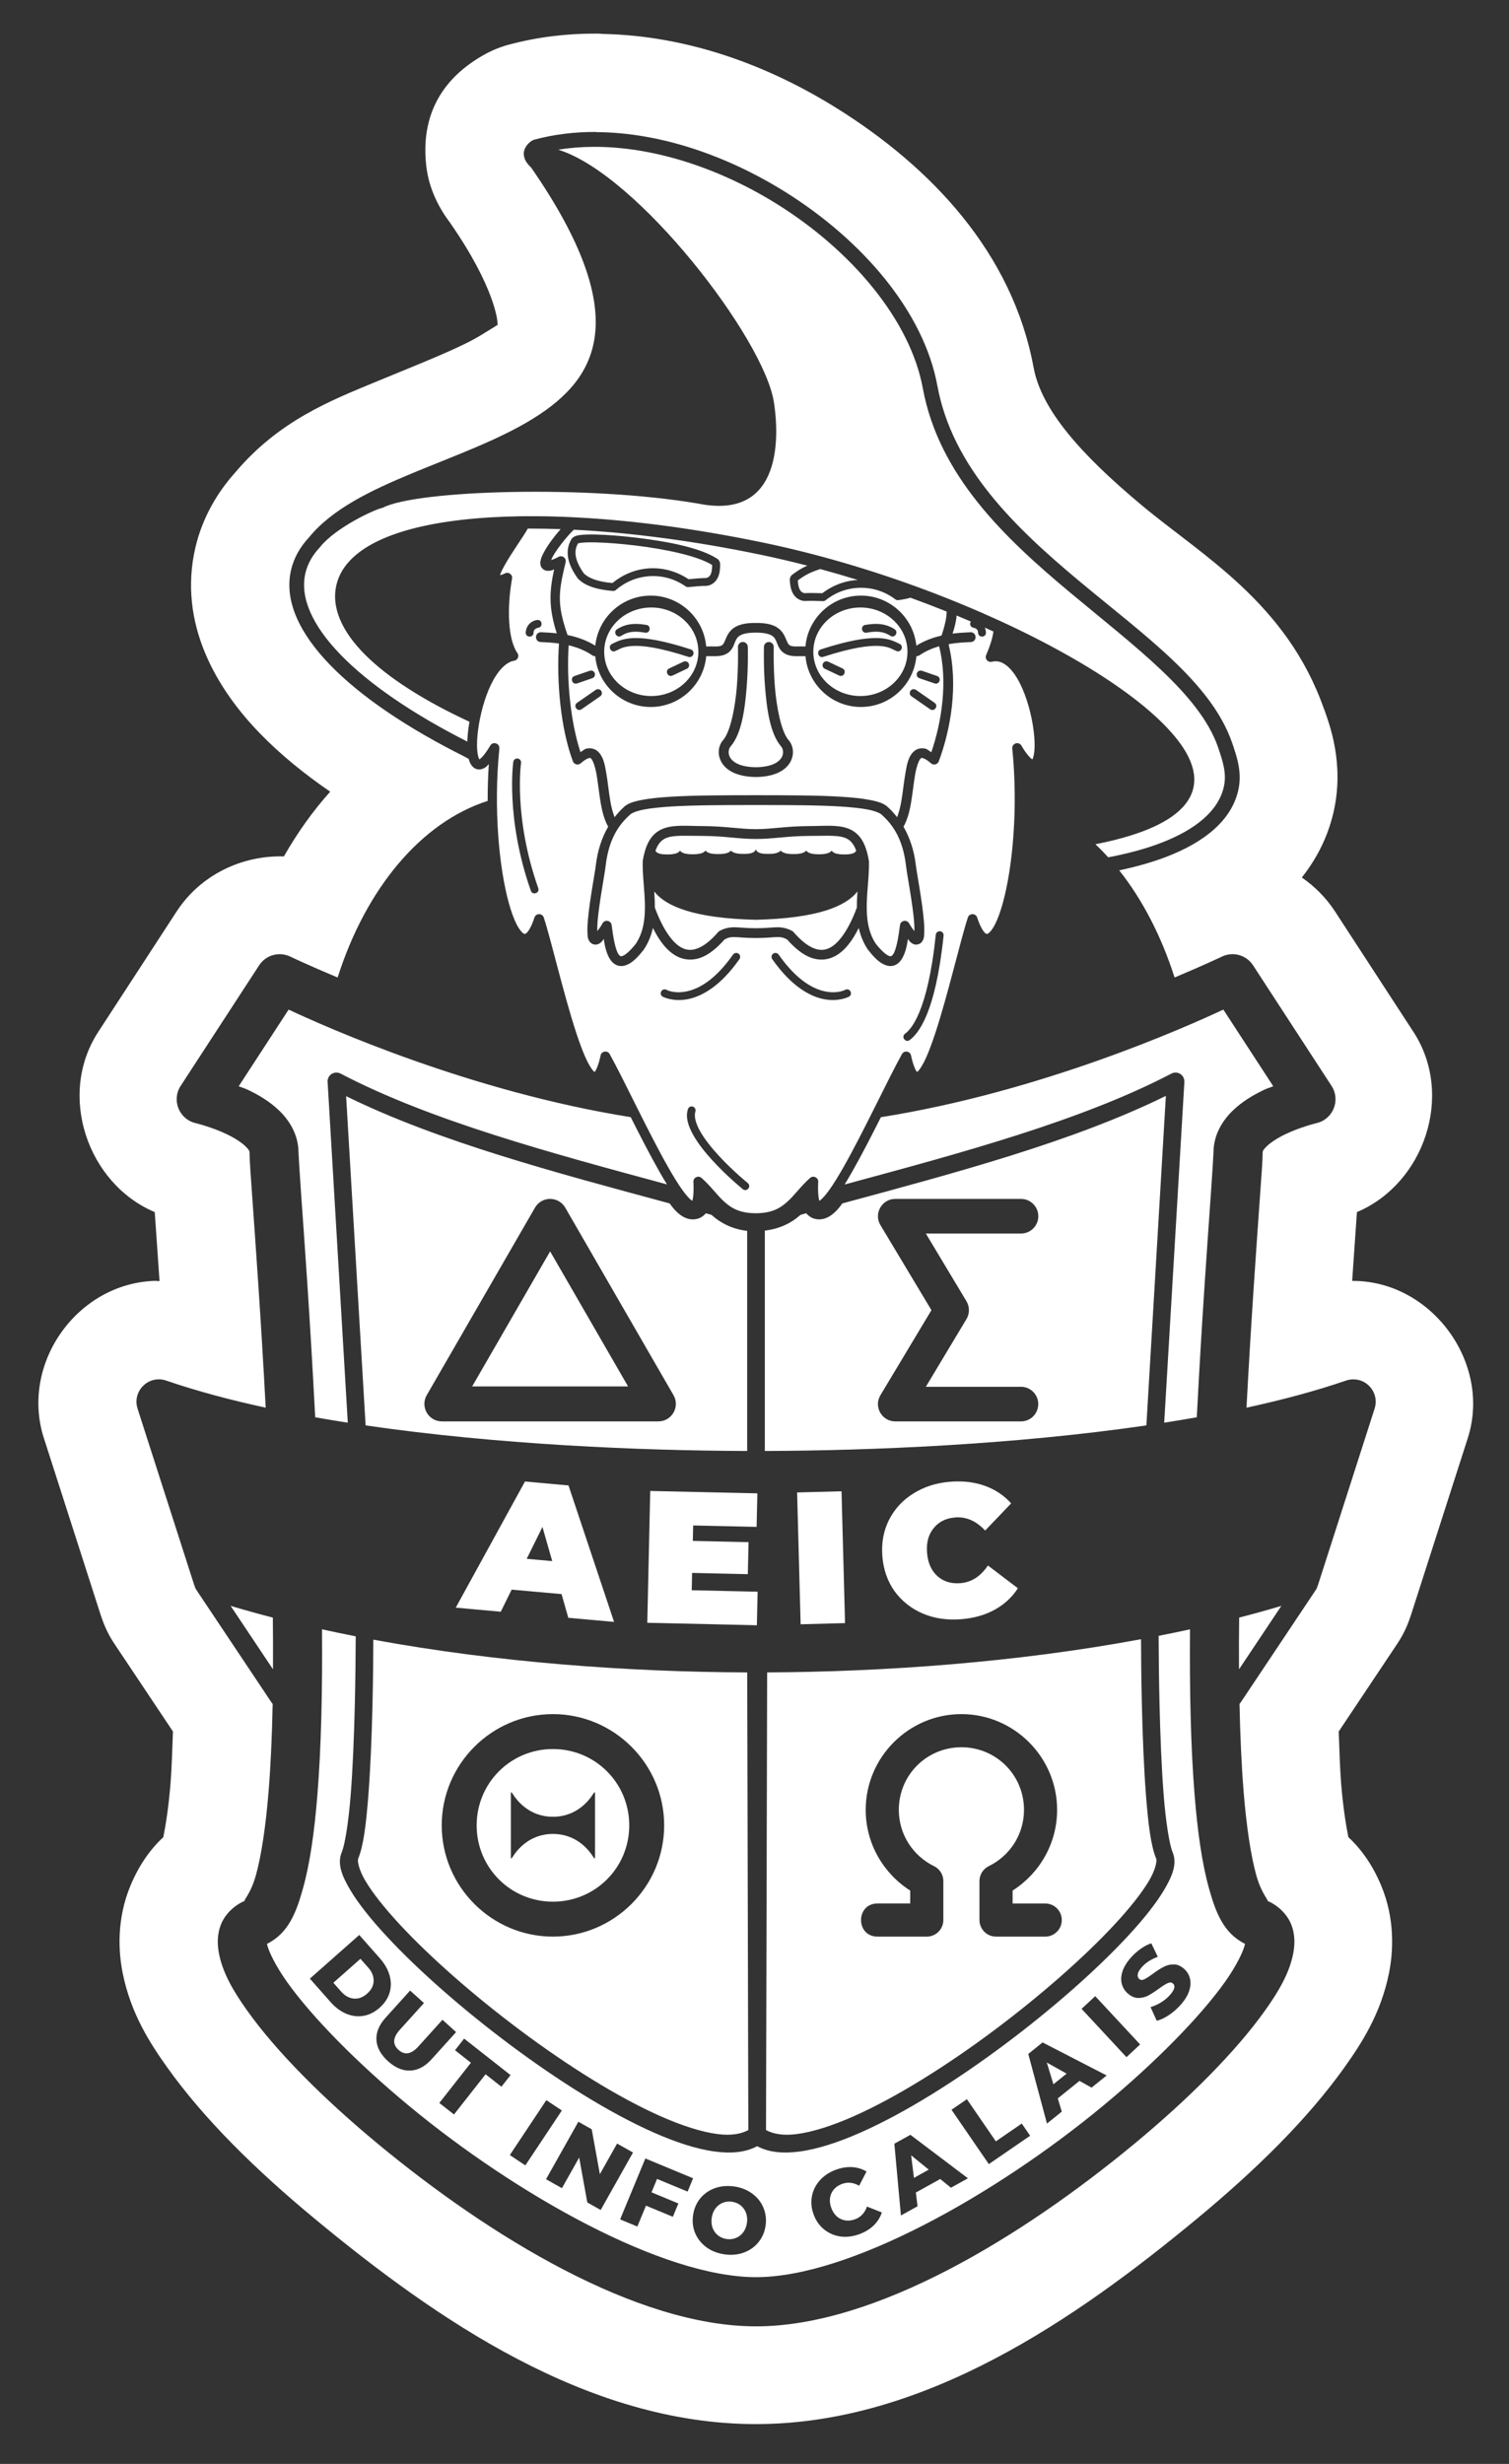 <?xml version="1.0" encoding="UTF-8" standalone="no"?>
<!-- Created with Inkscape (http://www.inkscape.org/) -->

<svg
   xmlns:dc="http://purl.org/dc/elements/1.1/"
   xmlns:cc="http://creativecommons.org/ns#"
   xmlns:rdf="http://www.w3.org/1999/02/22-rdf-syntax-ns#"
   xmlns:svg="http://www.w3.org/2000/svg"
   xmlns="http://www.w3.org/2000/svg"
   xmlns:sodipodi="http://sodipodi.sourceforge.net/DTD/sodipodi-0.dtd"
   xmlns:inkscape="http://www.inkscape.org/namespaces/inkscape"
   width="200"
   height="326.472"
   viewBox="0 0 52.917 86.379"
   version="1.1"
   id="svg3103"
   inkscape:version="0.92.2 5c3e80d, 2017-08-06"
   sodipodi:docname="Patch_AEIC_200px copie.svg">
  <rect x="0" y="0" width="52.917" height="86.379" fill="#333333" stroke="none"/>
  <defs
     id="defs3097">
    <filter
       style="color-interpolation-filters:sRGB"
       inkscape:label="Duochrome"
       id="filter3265">
      <feColorMatrix
         type="luminanceToAlpha"
         result="colormatrix1"
         id="feColorMatrix3245" />
      <feFlood
         flood-opacity="1"
         flood-color="rgb(255,0,41)"
         result="flood1"
         id="feFlood3247" />
      <feComposite
         in2="colormatrix1"
         operator="out"
         result="composite1"
         id="feComposite3249" />
      <feFlood
         flood-opacity="1"
         flood-color="rgb(255,255,139)"
         result="flood2"
         id="feFlood3251" />
      <feComposite
         in2="colormatrix1"
         result="composite2"
         operator="in"
         id="feComposite3253" />
      <feComposite
         k4="0"
         k1="0"
         in="composite2"
         in2="composite1"
         k2="1"
         k3="1"
         operator="arithmetic"
         result="composite3"
         id="feComposite3255" />
      <feColorMatrix
         in="composite3"
         type="matrix"
         values="2 -1 0 0 0 0 2 -1 0 0 -1 0 2 0 0 0 0 0 1 0 "
         result="colormatrix2"
         id="feColorMatrix3257" />
      <feComposite
         k4="0"
         k3="0"
         k1="0"
         in="colormatrix2"
         in2="composite3"
         operator="arithmetic"
         k2="0"
         result="composite4"
         id="feComposite3259" />
      <feBlend
         in="composite4"
         in2="composite3"
         mode="normal"
         result="blend"
         id="feBlend3261" />
      <feComposite
         in2="SourceGraphic"
         operator="in"
         id="feComposite3263" />
    </filter>
  </defs>
  <sodipodi:namedview
     id="base"
     pagecolor="#ffffff"
     bordercolor="#666666"
     borderopacity="1.0"
     inkscape:pageopacity="0.0"
     inkscape:pageshadow="2"
     inkscape:zoom="1.979899"
     inkscape:cx="122.75494"
     inkscape:cy="142.1797"
     inkscape:document-units="mm"
     inkscape:current-layer="layer1"
     showgrid="false"
     inkscape:pagecheckerboard="true"
     units="px"
     fit-margin-left="5"
     fit-margin-top="5"
     fit-margin-right="5"
     fit-margin-bottom="5"
     inkscape:window-width="1680"
     inkscape:window-height="924"
     inkscape:window-x="1440"
     inkscape:window-y="1"
     inkscape:window-maximized="1" />
  <g
     inkscape:label="Calque 1"
     inkscape:groupmode="layer"
     id="layer1"
     transform="translate(241.754,-169.61)">
    <g
       id="g17159-8"
       transform="matrix(0.13,0,0,0.13,-267.64,342.101)"
       style="fill:#ffffff;fill-opacity:1">
      <g
         transform="translate(289.925,287.909)"
         id="layer1-4-64"
         inkscape:label="Calque 1"
         style="fill:#ffffff;fill-opacity:1" />
      <g
         transform="translate(56.902,95.076)"
         inkscape:label="Logo"
         id="layer2-3-60"
         style="fill:#ffffff;fill-opacity:1">
        <path
           style="color:#000000;font-style:normal;font-variant:normal;font-weight:normal;font-stretch:normal;font-size:medium;line-height:normal;font-family:sans-serif;font-variant-ligatures:normal;font-variant-position:normal;font-variant-caps:normal;font-variant-numeric:normal;font-variant-alternates:normal;font-feature-settings:normal;text-indent:0;text-align:start;text-decoration:none;text-decoration-line:none;text-decoration-style:solid;text-decoration-color:#000000;letter-spacing:normal;word-spacing:normal;text-transform:none;writing-mode:lr-tb;direction:ltr;text-orientation:mixed;dominant-baseline:auto;baseline-shift:baseline;text-anchor:start;white-space:normal;shape-padding:0;clip-rule:nonzero;display:inline;overflow:visible;visibility:visible;opacity:1;isolation:auto;mix-blend-mode:normal;color-interpolation:sRGB;color-interpolation-filters:linearRGB;solid-color:#000000;solid-opacity:1;vector-effect:none;fill:#ffffff;fill-opacity:1;fill-rule:nonzero;stroke:none;stroke-width:25.978;stroke-linecap:butt;stroke-linejoin:round;stroke-miterlimit:4;stroke-dasharray:none;stroke-dashoffset:0;stroke-opacity:1;color-rendering:auto;image-rendering:auto;shape-rendering:auto;text-rendering:auto;enable-background:accumulate"
           d="M 78.918 5 L 78.918 5.002 C 75.076 4.984 71.16 5.428 67.291 6.467 C 66.216 6.754 65.18 7.169 64.205 7.701 C 64.196 7.706 64.188 7.71 64.18 7.715 C 59.464 10.304 55.522 14.765 56.357 22.445 C 56.719 25.764 58.24 28.367 59.588 30.133 L 59.555 30.096 C 65.473 38.626 65.817 43.088 65.795 43.299 C 65.756 43.676 66.485 43.145 63.625 44.914 C 60.866 46.62 55.48 48.702 49.566 51.154 C 43.811 53.541 36.853 56.241 31.092 63.078 C 28.713 65.709 26.714 69.098 25.801 73.008 L 25.799 73.008 C 23.428 83.159 28.678 91.825 34.346 97.652 C 37.081 100.464 40.2 103.001 43.646 105.361 C 41.323 107.949 39.283 110.829 37.51 113.932 C 31.973 113.768 26.468 116.373 23.316 121.211 L 23.314 121.211 L 12.924 137.17 C 7.478 145.534 11.514 157.266 20.41 161.021 C 20.588 163.542 20.806 166.637 21.043 170.162 C 20.835 170.162 20.627 170.117 20.42 170.123 L 20.418 170.123 C 10.151 170.441 2.553 181.061 5.73 190.955 L 5.732 190.955 L 13.223 214.27 L 13.23 214.295 C 13.296 214.498 13.362 214.682 13.426 214.857 C 13.844 216.074 14.425 217.232 15.154 218.295 L 15.064 218.164 L 22.82 229.779 C 22.729 232.16 22.663 234.672 22.5 236.67 C 22.246 239.786 21.867 242.15 21.547 243.768 C 19.791 245.406 18.333 247.477 17.213 250.143 C 15.346 254.586 15.592 258.943 16.168 261.789 C 17.254 267.151 19.78 271.052 22.08 274.275 C 26.932 281.073 33.687 287.748 41.691 294.367 C 57.59 307.515 77.654 321.473 100.008 321.473 C 122.361 321.473 142.427 307.515 158.326 294.367 C 166.331 287.747 173.085 281.073 177.938 274.275 L 177.938 274.273 C 180.237 271.053 182.765 267.153 183.852 261.787 C 184.427 258.943 184.674 254.585 182.807 250.141 C 181.685 247.472 180.228 245.402 178.473 243.766 C 178.153 242.148 177.771 239.786 177.518 236.67 C 177.355 234.672 177.291 232.16 177.199 229.779 L 184.955 218.162 L 184.873 218.281 C 185.59 217.232 186.165 216.094 186.58 214.896 C 186.65 214.708 186.722 214.502 186.797 214.27 L 186.799 214.262 L 194.285 190.955 L 194.287 190.949 C 197.493 180.961 189.44 170.06 178.979 170.129 C 179.215 166.617 179.432 163.533 179.609 161.02 C 188.505 157.264 192.542 145.532 187.098 137.168 L 187.096 137.168 L 176.705 121.211 L 176.703 121.211 C 175.535 119.417 174.032 117.909 172.314 116.725 C 174.207 114.319 175.711 111.502 176.496 108.141 C 178.021 101.613 175.887 96.263 175.342 94.645 C 175.306 94.552 175.27 94.459 175.232 94.367 C 170.286 80.346 159.101 74.112 151.113 67.443 C 143.041 60.704 137.824 54.808 136.793 49.211 C 133.994 34.026 123.215 22.675 110.725 14.879 C 101.582 9.172 90.995 5.284 79.766 5.045 C 79.484 5.021 79.201 5.005 78.918 5 z M 78.877 18.021 L 78.885 18.045 C 87.314 18.083 96.206 21.157 103.877 25.945 C 114.105 32.33 122.237 41.784 124.049 51.615 C 126.034 62.386 134.26 70.319 142.82 77.465 C 151.38 84.611 160.28 90.852 163.059 98.83 C 163.066 98.834 163.066 98.84 163.066 98.84 C 163.692 100.7 164.456 102.786 163.883 105.238 C 162.967 109.159 159.43 112.064 154.283 114.02 C 152.444 114.718 150.384 115.302 148.131 115.775 C 151.206 119.658 153.716 124.487 155.461 129.963 C 159.374 128.322 161.707 127.205 161.707 127.205 C 162.144 126.991 162.626 126.873 163.113 126.873 C 164.219 126.866 165.25 127.423 165.854 128.35 L 176.246 144.309 C 177.477 146.199 176.452 148.735 174.254 149.242 C 174.254 149.242 172.123 149.752 170.107 150.721 C 169.099 151.205 168.169 151.812 167.658 152.312 C 167.146 152.814 167.123 153.007 167.123 153.131 C 167.123 154.213 166.982 155.934 166.77 158.945 C 166.558 161.957 166.27 165.988 165.957 170.701 C 165.638 175.515 165.295 181.044 164.986 186.912 C 169.696 185.891 174.142 184.703 178.17 183.322 C 178.462 183.222 178.768 183.17 179.076 183.162 C 181.109 183.125 182.575 185.097 181.953 187.033 L 174.465 210.35 C 174.437 210.435 174.405 210.518 174.371 210.6 C 174.333 210.744 174.271 210.879 174.188 211.002 L 164.213 225.939 C 164.168 226.006 164.118 226.068 164.062 226.125 C 164.148 230.328 164.322 234.266 164.607 237.775 C 164.981 242.36 165.558 246.226 166.291 248.846 C 167.025 251.466 168.157 252.364 167.678 252.172 C 169.01 252.705 170.283 253.84 170.865 255.225 C 171.447 256.609 171.409 258.005 171.154 259.262 C 170.645 261.776 169.29 264.132 167.4 266.779 C 163.621 272.074 157.477 278.295 150.082 284.41 C 135.293 296.64 115.901 308.533 100.043 308.533 C 84.185 308.533 64.793 296.64 50.004 284.41 C 42.61 278.295 36.465 272.074 32.686 266.779 C 30.796 264.132 29.44 261.776 28.932 259.262 C 28.677 258.005 28.641 256.609 29.223 255.225 C 29.805 253.84 31.076 252.705 32.408 252.172 C 31.928 252.364 33.062 251.466 33.795 248.846 C 34.528 246.226 35.107 242.36 35.48 237.775 C 35.766 234.267 35.94 230.328 36.025 226.125 C 35.969 226.068 35.917 226.006 35.873 225.939 L 25.9 211.002 C 25.815 210.877 25.751 210.737 25.713 210.59 C 25.68 210.511 25.65 210.432 25.623 210.35 L 18.133 187.035 C 17.503 185.075 18.988 183.216 20.854 183.158 C 21.199 183.148 21.557 183.199 21.918 183.322 C 25.946 184.703 30.392 185.891 35.102 186.912 C 34.793 181.044 34.45 175.515 34.131 170.701 C 33.818 165.988 33.528 161.957 33.316 158.945 C 33.105 155.934 32.965 154.213 32.965 153.131 C 32.965 153.007 32.94 152.813 32.43 152.312 C 31.919 151.812 30.988 151.207 29.98 150.723 C 27.964 149.753 25.834 149.244 25.834 149.244 C 23.637 148.736 22.611 146.199 23.842 144.309 L 34.234 128.35 C 35.129 126.976 36.906 126.486 38.379 127.205 C 38.379 127.205 40.713 128.322 44.627 129.963 C 48.377 118.192 55.669 109.413 64.496 106.586 C 64.494 104.994 64.541 103.362 64.65 101.711 C 64.501 101.856 64.354 102.041 64.199 102.143 C 63.902 102.338 63.549 102.467 63.18 102.408 C 62.81 102.35 62.513 102.101 62.332 101.834 C 62.166 101.589 62.057 101.315 61.98 101.012 C 61.825 100.934 61.688 100.868 61.623 100.834 C 61.623 100.827 61.623 100.826 61.615 100.826 C 61.615 100.819 61.609 100.818 61.609 100.818 C 61.609 100.811 61.609 100.811 61.602 100.811 L 61.594 100.811 C 61.59 100.807 61.586 100.806 61.578 100.799 C 61.567 100.795 61.577 100.798 61.559 100.787 C 61.559 100.787 61.545 100.777 61.537 100.777 C 61.53 100.774 61.525 100.773 61.518 100.766 C 61.514 100.766 61.513 100.765 61.502 100.758 C 61.498 100.758 61.496 100.758 61.488 100.75 C 61.485 100.746 61.468 100.738 61.457 100.73 C 53.84 96.922 47.73 92.797 43.676 88.629 C 39.596 84.434 37.51 80.083 38.465 75.994 C 38.837 74.402 39.662 72.959 40.836 71.697 C 43.941 67.896 49.079 65.457 54.561 63.184 C 60.054 60.905 65.924 58.808 70.477 55.992 C 75.029 53.176 78.204 49.764 78.732 44.668 C 79.26 39.574 77.069 32.558 70.244 22.721 C 69.767 22.267 69.363 21.773 69.287 21.072 C 69.203 20.295 69.749 19.514 70.447 19.131 C 70.516 19.094 70.589 19.068 70.664 19.045 C 73.309 18.333 76.067 18.006 78.877 18.021 z M 78.453 19.994 C 76.884 20.004 75.34 20.126 73.834 20.369 C 84.336 23.599 101.085 45.365 102.398 53.779 C 102.765 56.094 104.584 69.71 92.363 67.219 C 77.791 64.737 55.073 65.427 50.621 67.766 C 49.457 68.008 44.371 70.405 42.318 72.955 C 42.304 72.972 42.291 72.993 42.275 73.008 C 41.284 74.067 40.65 75.201 40.359 76.443 C 39.62 79.611 41.225 83.324 45.068 87.275 C 48.797 91.109 54.561 95.062 61.799 98.73 C 61.818 98.181 61.868 97.592 61.949 96.977 C 61.987 96.691 62.032 96.399 62.082 96.104 C 56.016 93.29 51.34 90.292 48.289 87.25 C 45.185 84.154 43.705 80.898 44.51 77.822 C 45.179 75.265 47.372 73.311 50.545 71.91 C 53.718 70.51 57.933 69.614 62.969 69.184 C 65.486 68.968 68.21 68.87 71.105 68.893 C 79.792 68.962 90.035 70.11 100.971 72.385 C 115.583 75.424 130.301 81.122 141.127 87.207 C 146.54 90.249 150.978 93.384 153.965 96.381 C 156.952 99.378 158.617 102.319 157.91 105.02 C 157.525 106.492 156.473 107.707 155.047 108.699 C 153.621 109.691 151.795 110.488 149.693 111.148 C 148.243 111.604 146.657 111.993 144.984 112.32 C 145.562 112.868 146.126 113.445 146.674 114.051 C 149.261 113.562 151.58 112.936 153.576 112.178 C 158.403 110.344 161.261 107.813 161.971 104.775 C 162.4 102.937 161.842 101.331 161.209 99.451 C 158.763 92.429 150.192 86.148 141.562 78.943 C 132.932 71.739 124.248 63.495 122.121 51.953 C 120.46 42.938 112.718 33.752 102.834 27.582 C 95.291 22.873 86.544 19.942 78.453 19.994 z M 69.812 70.529 C 69.525 71.057 69.023 71.797 68.457 72.652 C 67.86 73.556 67.203 74.562 66.727 75.418 C 66.488 75.846 66.295 76.238 66.18 76.541 C 66.146 76.637 66.158 76.622 66.139 76.697 C 66.306 76.653 66.442 76.635 66.799 76.457 C 67.276 76.219 67.82 76.627 67.727 77.152 C 67.017 81.108 67.195 85.25 68.438 87.01 C 68.715 87.404 68.483 87.952 68.006 88.025 C 66.911 88.194 65.804 89.391 64.945 91.164 C 64.087 92.938 63.491 95.196 63.234 97.143 C 63.107 98.116 63.061 99.014 63.1 99.721 C 63.138 100.424 63.296 100.945 63.389 101.084 C 63.408 101.074 63.431 101.062 63.465 101.039 C 63.717 100.873 64.232 100.301 64.838 99.262 C 65.19 98.659 66.115 98.96 66.045 99.654 C 65.252 107.591 66.011 115.441 67.297 120.096 C 67.618 121.259 67.974 122.222 68.328 122.92 C 68.683 123.618 69.057 124.031 69.258 124.143 C 69.358 124.198 69.394 124.195 69.439 124.188 C 69.485 124.18 69.57 124.148 69.703 124.016 C 69.969 123.75 70.347 123.093 70.691 122.027 C 70.884 121.427 71.73 121.423 71.928 122.02 C 72.903 124.992 74.536 132.125 76.203 137.215 C 76.62 138.487 77.039 139.63 77.439 140.529 C 77.84 141.429 78.247 142.09 78.512 142.35 C 78.58 142.416 78.63 142.448 78.66 142.467 C 78.668 142.459 78.661 142.464 78.684 142.441 C 78.843 142.27 79.187 141.548 79.451 140.281 C 79.575 139.694 80.361 139.574 80.654 140.098 C 82.52 143.45 85.736 150.394 88.402 155.078 C 89.069 156.249 89.7 157.277 90.256 158.059 C 90.811 158.84 91.325 159.373 91.572 159.523 C 91.576 159.523 91.576 159.531 91.584 159.531 C 91.7 159.254 91.815 158.391 91.742 157.02 C 91.712 156.445 92.389 156.118 92.82 156.498 C 94.061 157.591 94.882 158.804 95.871 159.684 C 96.86 160.563 97.972 161.168 100.008 161.168 C 102.044 161.168 103.154 160.563 104.143 159.684 C 105.131 158.804 105.955 157.591 107.195 156.498 C 107.627 156.118 108.304 156.445 108.273 157.02 C 108.2 158.391 108.316 159.254 108.432 159.531 C 108.435 159.531 108.436 159.523 108.443 159.523 C 108.691 159.373 109.204 158.84 109.76 158.059 C 110.315 157.277 110.947 156.249 111.613 155.078 C 114.28 150.394 117.495 143.45 119.361 140.098 C 119.654 139.574 120.439 139.694 120.562 140.281 C 120.826 141.548 121.173 142.27 121.332 142.441 C 121.355 142.46 121.346 142.459 121.354 142.467 C 121.383 142.45 121.436 142.417 121.504 142.35 C 121.769 142.09 122.175 141.429 122.576 140.529 C 122.977 139.63 123.396 138.487 123.812 137.215 C 125.48 132.125 127.112 124.992 128.088 122.02 C 128.285 121.425 129.132 121.429 129.324 122.027 C 129.668 123.093 130.047 123.75 130.312 124.016 C 130.446 124.148 130.53 124.18 130.576 124.188 C 130.621 124.196 130.658 124.198 130.758 124.143 C 130.958 124.032 131.333 123.618 131.688 122.92 C 132.042 122.222 132.396 121.259 132.717 120.096 C 134.001 115.441 134.763 107.591 133.971 99.654 C 133.901 98.96 134.826 98.659 135.178 99.262 C 135.818 100.359 136.363 100.93 136.59 101.062 C 136.617 101.078 136.612 101.078 136.627 101.086 C 136.635 101.072 136.647 101.056 136.662 101.029 C 136.783 100.799 136.913 100.167 136.928 99.357 C 136.939 98.548 136.856 97.551 136.682 96.494 C 136.333 94.381 135.609 92.023 134.621 90.363 C 134.127 89.533 133.57 88.885 133.006 88.51 C 132.442 88.136 131.903 88.007 131.256 88.162 C 130.737 88.286 130.299 87.766 130.508 87.275 C 131.145 85.776 131.381 84.862 131.469 84.156 C 131.092 83.984 130.712 83.813 130.33 83.643 C 130.412 83.828 130.465 84.04 130.48 84.277 C 130.525 84.976 129.472 85.03 129.441 84.33 C 129.423 83.967 129.291 83.865 129.141 83.771 C 128.991 83.679 128.852 83.66 128.852 83.66 C 128.451 83.619 128.249 83.16 128.486 82.836 C 127.862 82.568 127.232 82.304 126.596 82.041 C 126.546 82.759 126.35 83.558 126.064 84.434 C 126.903 84.327 127.703 84.284 128.43 84.254 C 128.444 84.253 128.459 84.253 128.475 84.254 C 129.309 84.279 129.317 85.515 128.482 85.553 C 127.566 85.591 126.573 85.65 125.568 85.824 C 125.561 85.849 125.552 85.872 125.541 85.898 C 126.846 91.165 125.839 97.047 124.238 101.342 C 124.079 101.769 123.543 101.903 123.201 101.602 C 122.717 101.174 122.343 100.977 122.141 100.926 C 121.938 100.874 121.928 100.89 121.828 100.977 C 121.628 101.149 121.297 101.974 121.105 103.082 C 120.913 104.19 120.778 105.553 120.557 106.855 C 120.359 108.017 120.068 109.103 119.564 110 C 120.47 111.564 120.983 113.279 121.197 115.082 C 121.323 116.14 122.031 119.785 122.252 122.352 C 122.309 122.993 122.335 123.57 122.309 124.057 C 122.282 124.543 122.302 124.95 121.889 125.359 C 121.682 125.563 121.272 125.66 120.996 125.578 C 120.721 125.496 120.545 125.342 120.365 125.16 C 120.302 125.096 120.221 124.931 120.156 124.855 C 120.004 125.854 119.786 126.852 119.277 127.602 C 119.077 127.896 118.815 128.162 118.461 128.316 C 118.107 128.471 117.683 128.483 117.289 128.359 C 116.501 128.113 115.769 127.449 114.855 126.275 C 114.844 126.264 114.834 126.253 114.826 126.238 C 114.224 125.338 113.859 124.379 113.637 123.402 C 112.759 125.166 111.718 126.529 110.385 127.193 C 109.449 127.66 108.361 127.731 107.283 127.328 C 106.248 126.941 105.216 126.132 104.146 124.92 C 103.613 124.644 103.316 124.598 102.762 124.613 C 102.185 124.629 101.349 124.736 100.008 124.736 C 98.666 124.736 97.832 124.628 97.256 124.613 C 96.702 124.598 96.404 124.645 95.871 124.92 C 94.802 126.132 93.769 126.941 92.734 127.328 C 91.657 127.731 90.568 127.66 89.633 127.193 C 88.3 126.529 87.258 125.166 86.381 123.402 C 86.159 124.379 85.794 125.338 85.191 126.238 C 85.184 126.25 85.177 126.26 85.166 126.275 C 84.253 127.449 83.523 128.113 82.734 128.359 C 82.34 128.483 81.915 128.471 81.561 128.316 C 81.207 128.162 80.942 127.896 80.742 127.602 C 80.233 126.852 80.017 125.854 79.865 124.855 C 79.801 124.931 79.72 125.096 79.656 125.16 C 79.477 125.342 79.299 125.496 79.023 125.578 C 78.748 125.66 78.34 125.564 78.133 125.359 C 77.723 124.95 77.741 124.543 77.715 124.057 C 77.689 123.57 77.714 122.993 77.77 122.352 C 77.99 119.785 78.699 116.14 78.824 115.082 C 79.038 113.279 79.549 111.564 80.455 110 C 79.952 109.103 79.663 108.017 79.465 106.855 C 79.243 105.553 79.108 104.19 78.916 103.082 C 78.724 101.974 78.394 101.149 78.193 100.977 C 78.093 100.892 78.082 100.875 77.879 100.926 C 77.676 100.977 77.304 101.174 76.82 101.602 C 76.479 101.903 75.942 101.769 75.783 101.342 C 74.194 97.08 73.587 90.935 73.941 85.748 C 73.111 85.634 72.299 85.583 71.537 85.553 C 70.694 85.535 70.682 84.288 71.521 84.254 L 71.586 84.254 C 72.223 84.28 72.918 84.318 73.645 84.398 C 72.561 80.975 72.657 78.905 73.299 75.926 C 73.211 75.955 73.085 76.034 73.002 76.057 C 72.584 76.161 72.101 76.189 71.746 75.822 C 71.391 75.456 71.444 75.002 71.529 74.66 C 71.615 74.318 71.772 73.98 71.973 73.615 C 72.512 72.633 73.364 71.494 74.16 70.604 C 72.744 70.553 71.366 70.531 70.029 70.531 L 70.025 70.529 L 69.812 70.529 z M 75.904 70.68 L 75.9 70.686 C 75.13 71.41 73.739 73.106 73.111 74.248 C 73.006 74.439 72.97 74.559 72.912 74.703 C 73.15 74.623 73.426 74.524 73.877 74.275 C 74.371 74.004 74.95 74.444 74.82 74.992 C 73.883 78.925 73.635 80.462 75.074 84.625 C 76.295 84.871 77.555 85.291 78.75 86.033 C 79.127 82.318 82.275 79.404 86.088 79.404 C 89.934 79.404 93.106 82.37 93.436 86.133 C 93.832 86.125 94.238 86.133 94.637 86.133 L 94.643 86.133 C 95.324 86.145 95.511 86.018 95.65 85.869 C 95.79 85.72 95.903 85.408 96.094 84.969 C 96.285 84.529 96.605 83.969 97.234 83.588 C 97.862 83.208 98.732 83.01 100.008 83.025 C 101.284 83.012 102.152 83.208 102.779 83.588 C 103.408 83.969 103.729 84.529 103.92 84.969 C 104.111 85.408 104.224 85.72 104.363 85.869 C 104.503 86.018 104.69 86.144 105.371 86.133 L 105.377 86.133 C 105.776 86.132 106.181 86.125 106.578 86.133 C 106.908 82.37 110.079 79.404 113.926 79.404 C 117.738 79.404 120.886 82.316 121.264 86.031 C 122.348 85.358 123.487 84.95 124.602 84.697 C 125.056 83.348 125.289 82.217 125.281 81.514 C 123.704 80.881 122.096 80.266 120.463 79.674 C 120.452 79.678 120.445 79.68 120.43 79.688 C 120.264 79.758 120.114 79.787 119.734 79.863 C 119.458 79.919 119.174 79.964 118.891 80.006 C 118.752 80.027 118.613 79.991 118.502 79.906 C 117.23 78.941 115.651 78.367 113.939 78.367 L 113.928 78.367 C 112.155 78.37 110.535 78.987 109.25 80.02 C 109.153 80.096 109.033 80.142 108.908 80.135 C 107.913 80.097 107.073 80.081 106.525 80.119 C 106.525 80.119 106.518 80.119 106.518 80.119 C 106.474 80.119 106.432 80.119 106.391 80.111 C 105.655 80.044 105.116 79.542 104.854 78.984 C 104.606 78.457 104.534 77.886 104.508 77.348 C 104.493 77.065 104.62 76.795 104.844 76.627 C 105.482 76.149 106.054 75.778 106.816 75.434 C 104.761 74.903 102.697 74.419 100.637 73.99 C 91.763 72.145 83.354 71.054 75.904 70.68 z M 78.312 71.311 L 78.318 71.312 C 78.479 71.312 78.648 71.313 78.824 71.32 L 78.83 71.32 C 80.285 71.354 82.189 71.495 84.201 71.738 C 88.223 72.226 92.613 73.032 94.9 74.527 C 95.132 74.679 95.279 74.94 95.279 75.229 C 95.286 75.768 95.253 76.339 95.039 76.881 C 94.813 77.453 94.311 77.989 93.582 78.104 C 93.54 78.107 93.496 78.115 93.451 78.115 L 93.443 78.115 C 92.895 78.114 92.056 78.18 91.064 78.277 C 90.941 78.289 90.818 78.259 90.717 78.188 C 89.369 77.239 87.711 76.723 85.941 76.834 C 85.934 76.834 85.933 76.834 85.926 76.834 C 84.219 76.944 82.681 77.616 81.475 78.66 C 81.369 78.752 81.231 78.798 81.092 78.787 C 80.806 78.764 80.521 78.735 80.242 78.697 C 78.755 78.496 77.419 78.106 76.508 77.209 C 76.508 77.209 76.5 77.209 76.5 77.209 C 76.467 77.176 76.438 77.14 76.408 77.1 C 75.516 75.854 75.145 74.805 75.096 73.922 C 75.046 73.034 75.342 72.365 75.57 71.969 C 75.59 71.932 75.612 71.902 75.619 71.891 C 75.847 71.579 76.23 71.485 76.348 71.455 C 76.533 71.41 76.735 71.384 76.957 71.365 C 76.961 71.358 76.967 71.357 76.975 71.357 C 76.982 71.357 76.987 71.35 76.998 71.35 L 77.057 71.35 C 77.413 71.322 77.83 71.311 78.312 71.311 z M 78.291 72.35 C 77.81 72.347 77.402 72.362 77.086 72.389 C 76.875 72.406 76.708 72.429 76.592 72.459 C 76.401 72.507 76.497 72.446 76.459 72.5 C 76.287 72.8 76.097 73.231 76.131 73.857 C 76.166 74.494 76.441 75.349 77.242 76.473 C 77.89 77.105 78.997 77.481 80.377 77.668 C 80.581 77.696 80.801 77.715 81.02 77.734 C 82.36 76.645 84.015 75.915 85.861 75.797 C 85.869 75.797 85.867 75.797 85.875 75.797 C 87.802 75.676 89.605 76.241 91.102 77.234 C 92.017 77.146 92.818 77.077 93.412 77.076 C 93.73 77.026 93.946 76.803 94.066 76.498 C 94.186 76.192 94.213 75.778 94.221 75.348 C 92.282 74.135 87.98 73.244 84.068 72.77 C 82.086 72.529 80.208 72.391 78.799 72.357 C 78.623 72.357 78.455 72.35 78.295 72.35 L 78.291 72.35 z M 108.543 75.887 C 107.105 76.353 106.446 76.745 105.566 77.396 C 105.596 77.83 105.656 78.243 105.797 78.543 C 105.937 78.84 106.166 79.048 106.486 79.078 C 107.08 79.043 107.886 79.058 108.805 79.088 C 110.133 78.079 111.746 77.427 113.516 77.334 C 111.87 76.825 110.211 76.341 108.543 75.889 L 108.543 75.887 z M 86.162 80.977 C 82.718 80.976 79.928 83.601 79.928 86.838 C 79.928 90.075 82.718 92.699 86.162 92.699 C 89.606 92.699 92.399 90.075 92.398 86.838 C 92.398 83.601 89.606 80.977 86.162 80.977 z M 113.855 80.977 C 110.412 80.977 107.621 83.601 107.621 86.838 C 107.621 90.075 110.412 92.699 113.855 92.699 C 117.3 92.699 120.092 90.075 120.092 86.838 C 120.092 83.601 117.299 80.976 113.855 80.977 z M 71.088 82.623 L 71.086 82.627 C 71.766 82.588 71.842 83.599 71.164 83.662 C 71.164 83.662 71.027 83.682 70.877 83.775 C 70.727 83.869 70.593 83.971 70.574 84.334 C 70.545 85.034 69.493 84.979 69.537 84.279 C 69.573 83.592 69.967 83.117 70.328 82.893 C 70.689 82.669 71.049 82.631 71.049 82.631 C 71.064 82.623 71.073 82.623 71.088 82.623 z M 84.109 83.15 L 84.109 83.152 C 84.593 83.152 85.064 83.209 85.512 83.281 C 86.198 83.39 86.033 84.419 85.348 84.309 C 84.212 84.126 83.234 84.054 82.203 84.723 C 81.619 85.111 81.045 84.226 81.637 83.852 C 82.299 83.423 82.969 83.233 83.623 83.174 C 83.787 83.159 83.948 83.15 84.109 83.15 z M 115.908 83.15 C 116.069 83.15 116.231 83.157 116.395 83.172 C 117.049 83.231 117.719 83.423 118.381 83.852 C 118.966 84.228 118.398 85.102 117.816 84.721 C 116.785 84.052 115.806 84.126 114.67 84.309 C 113.985 84.418 113.823 83.39 114.508 83.281 C 114.956 83.21 115.425 83.15 115.908 83.15 z M 100.008 84.301 C 98.861 84.301 98.245 84.485 97.906 84.689 C 97.568 84.894 97.44 85.126 97.287 85.477 C 97.134 85.828 97.01 86.309 96.602 86.746 C 96.193 87.183 95.522 87.437 94.623 87.422 C 94.229 87.422 93.83 87.429 93.438 87.422 C 93.108 91.185 89.938 94.148 86.092 94.148 C 82.245 94.148 79.076 91.185 78.746 87.422 C 78.606 87.429 78.468 87.389 78.352 87.311 C 77.364 86.64 76.294 86.235 75.221 85.982 C 74.925 90.675 75.496 96.21 76.787 100.131 C 77.041 99.978 77.305 99.729 77.561 99.664 C 78.087 99.531 78.661 99.665 79.039 99.99 C 79.795 100.64 79.992 101.675 80.197 102.857 C 80.402 104.04 80.533 105.4 80.744 106.639 C 80.881 107.445 81.079 108.138 81.305 108.74 C 81.653 108.305 82.01 107.872 82.453 107.477 C 82.987 106.915 83.776 106.683 84.824 106.473 C 85.88 106.26 87.205 106.124 88.748 106.029 C 91.835 105.843 95.785 105.83 100.01 105.83 C 104.234 105.83 108.187 105.84 111.273 106.029 C 112.817 106.124 114.142 106.261 115.197 106.473 C 116.245 106.683 117.035 106.915 117.568 107.477 C 118.012 107.872 118.368 108.305 118.717 108.74 C 118.942 108.138 119.138 107.445 119.275 106.639 C 119.486 105.4 119.619 104.04 119.824 102.857 C 120.029 101.675 120.226 100.64 120.982 99.99 C 121.36 99.664 121.932 99.531 122.459 99.664 C 122.718 99.73 122.989 99.981 123.248 100.139 C 124.634 96.083 125.454 90.75 124.279 86.115 C 123.382 86.372 122.497 86.748 121.668 87.311 C 121.552 87.388 121.412 87.429 121.271 87.422 C 120.942 91.185 117.772 94.148 113.926 94.148 C 110.079 94.148 106.912 91.185 106.582 87.422 L 105.395 87.422 C 104.496 87.437 103.827 87.183 103.418 86.746 C 103.009 86.309 102.883 85.828 102.73 85.477 C 102.578 85.126 102.448 84.894 102.109 84.689 C 101.771 84.485 101.155 84.301 100.008 84.301 z M 116.037 85.018 C 116.139 85.021 116.237 85.022 116.332 85.029 C 117.857 85.103 118.631 85.614 119.012 85.779 C 119.678 86.042 119.247 87.04 118.6 86.732 C 118.025 86.483 117.612 86.131 116.281 86.066 C 114.951 86.002 112.742 86.277 108.961 87.506 C 108.286 87.752 107.95 86.715 108.641 86.518 C 112.25 85.345 114.512 84.997 116.037 85.02 L 116.037 85.018 z M 83.982 85.02 L 83.982 85.021 C 85.508 84.999 87.767 85.347 91.377 86.52 C 92.067 86.717 91.731 87.754 91.057 87.508 C 87.276 86.279 85.067 86.003 83.736 86.068 C 82.406 86.133 81.995 86.485 81.42 86.734 C 80.772 87.042 80.339 86.044 81.006 85.781 C 81.386 85.616 82.16 85.105 83.686 85.031 C 83.781 85.027 83.881 85.02 83.982 85.02 z M 98.264 85.545 L 98.268 85.545 C 98.634 85.53 98.938 85.821 98.945 86.188 C 98.945 86.188 99.02 88.691 98.791 91.561 C 98.562 94.431 98.137 97.646 96.686 99.355 L 96.678 99.367 L 96.668 99.377 C 96.416 99.649 96.26 100.292 96.627 100.877 C 96.993 101.462 97.927 102.1 100.014 102.123 C 102.101 102.1 103.032 101.462 103.398 100.877 C 103.765 100.292 103.611 99.649 103.359 99.377 L 103.348 99.367 L 103.342 99.355 C 101.891 97.646 101.464 94.431 101.234 91.561 C 101.005 88.691 101.084 86.188 101.084 86.188 C 101.089 85.829 101.382 85.539 101.74 85.547 C 102.107 85.552 102.396 85.859 102.381 86.225 C 102.381 86.225 102.309 88.671 102.531 91.459 C 102.754 94.246 103.38 97.395 104.33 98.514 C 105.008 99.269 105.161 100.508 104.5 101.562 C 103.832 102.628 102.38 103.395 100.02 103.418 L 100.012 103.418 L 100.004 103.418 C 97.643 103.393 96.191 102.628 95.523 101.562 C 94.862 100.508 95.014 99.269 95.693 98.514 C 96.643 97.395 97.272 94.246 97.494 91.459 C 97.717 88.671 97.643 86.225 97.643 86.225 C 97.625 85.864 97.903 85.56 98.264 85.545 z M 90.66 88.1 C 91.215 88.107 91.374 88.862 90.869 89.092 L 88.998 89.977 C 88.362 90.304 87.899 89.322 88.555 89.037 L 90.424 88.152 C 90.497 88.115 90.579 88.1 90.66 88.1 z M 109.344 88.1 L 109.346 88.1 C 109.433 88.095 109.518 88.114 109.596 88.152 L 111.465 89.037 C 112.119 89.323 111.655 90.302 111.02 89.977 L 109.15 89.092 C 108.651 88.866 108.796 88.122 109.344 88.1 z M 78.199 89.326 C 78.784 89.339 78.904 90.158 78.348 90.34 L 76.348 91.027 C 75.688 91.263 75.343 90.266 76.008 90.045 L 78.01 89.357 C 78.07 89.335 78.135 89.326 78.199 89.326 z M 121.807 89.326 L 121.859 89.326 C 121.911 89.33 121.963 89.339 122.012 89.357 L 124.012 90.047 C 124.659 90.276 124.325 91.247 123.674 91.029 L 121.672 90.34 C 121.122 90.162 121.23 89.356 121.807 89.326 z M 79.076 91.791 C 79.603 91.764 79.83 92.447 79.393 92.74 L 76.934 94.447 C 76.365 94.84 75.774 93.986 76.342 93.592 L 78.801 91.887 C 78.882 91.829 78.977 91.799 79.076 91.791 z M 120.928 91.791 C 121.032 91.793 121.135 91.826 121.221 91.887 L 123.678 93.592 C 124.249 93.986 123.656 94.843 123.086 94.447 L 120.627 92.74 C 120.195 92.451 120.408 91.776 120.928 91.791 z M 68.42 100.967 C 68.733 100.976 68.967 101.257 68.918 101.566 C 68.918 101.566 67.883 108.713 71.189 118.115 C 71.446 118.78 70.427 119.14 70.209 118.461 C 66.824 108.838 67.891 101.418 67.891 101.418 C 67.925 101.154 68.153 100.959 68.42 100.967 z M 100.008 107.129 C 95.786 107.129 91.846 107.139 88.824 107.324 C 87.313 107.417 86.03 107.554 85.076 107.746 C 84.122 107.938 83.509 108.24 83.385 108.373 C 83.371 108.389 83.355 108.401 83.34 108.416 C 81.252 110.263 80.428 112.563 80.111 115.234 C 79.962 116.494 79.268 120.027 79.059 122.459 C 79.012 123.003 79.002 123.456 79.014 123.824 C 79.211 123.567 79.398 123.343 79.709 122.791 C 80.017 122.246 80.841 122.41 80.918 123.031 C 81.089 124.437 81.389 126.244 81.814 126.871 C 81.921 127.028 82.014 127.097 82.076 127.123 C 82.138 127.15 82.186 127.164 82.34 127.115 C 82.645 127.02 83.289 126.553 84.119 125.492 C 86.181 122.386 84.951 118.139 85.029 114.621 C 85.029 114.59 85.028 114.56 85.035 114.529 C 85.241 113.283 85.558 112.344 86.033 111.629 C 86.509 110.914 87.162 110.45 87.885 110.201 C 89.331 109.704 91.006 109.916 93.066 109.916 L 93.074 109.916 C 96.11 109.94 97.826 110.32 100.008 110.32 C 102.189 110.32 103.905 109.942 106.941 109.916 L 106.949 109.916 C 109.01 109.918 110.684 109.704 112.131 110.201 C 112.854 110.45 113.503 110.914 113.979 111.629 C 114.454 112.344 114.773 113.283 114.979 114.529 C 114.982 114.56 114.99 114.591 114.99 114.621 C 115.068 118.139 113.834 122.386 115.896 125.492 C 116.727 126.553 117.371 127.02 117.676 127.115 C 117.83 127.165 117.881 127.15 117.943 127.123 C 118.005 127.096 118.097 127.028 118.203 126.871 C 118.629 126.244 118.926 124.437 119.098 123.031 C 119.175 122.41 119.999 122.246 120.307 122.791 C 120.618 123.343 120.807 123.567 121.004 123.824 C 121.014 123.456 121.005 123.003 120.959 122.459 C 120.75 120.027 120.056 116.494 119.906 115.234 C 119.589 112.563 118.765 110.263 116.678 108.416 C 116.664 108.404 116.648 108.388 116.633 108.373 C 116.508 108.24 115.895 107.938 114.941 107.746 C 113.987 107.554 112.704 107.417 111.193 107.324 C 108.172 107.14 104.232 107.129 100.01 107.129 L 100.008 107.129 z M 109.127 111.195 L 109.129 111.197 C 108.478 111.201 107.749 111.219 106.949 111.219 C 104.025 111.243 102.335 111.623 100.01 111.623 C 97.684 111.623 95.997 111.241 93.072 111.219 L 93.064 111.219 C 92.001 111.219 91.064 111.186 90.268 111.197 C 89.469 111.207 88.812 111.261 88.311 111.434 C 87.809 111.606 87.448 111.857 87.119 112.352 C 86.974 112.57 86.839 112.848 86.717 113.182 C 86.839 113.437 87.219 113.687 88.283 113.668 C 89.799 113.694 89.927 113.174 89.971 113.174 C 90.014 113.174 90.176 113.673 91.65 113.646 C 93.126 113.671 93.289 113.173 93.34 113.174 C 93.391 113.174 93.582 113.648 95.021 113.621 C 96.462 113.645 96.648 113.174 96.709 113.174 C 96.77 113.174 96.983 113.622 98.389 113.6 C 99.559 113.619 99.904 113.31 99.986 113.031 C 100.017 112.954 100.031 113.031 100.031 113.031 C 100.114 113.31 100.456 113.619 101.627 113.6 C 103.033 113.624 103.246 113.174 103.307 113.174 C 103.368 113.174 103.556 113.644 104.996 113.621 C 106.436 113.646 106.627 113.174 106.678 113.174 C 106.729 113.174 106.89 113.673 108.365 113.646 C 109.84 113.672 110.003 113.174 110.047 113.174 C 110.09 113.174 110.218 113.694 111.734 113.668 C 112.806 113.686 113.184 113.43 113.303 113.174 C 113.181 112.842 113.047 112.569 112.902 112.352 C 112.574 111.857 112.212 111.606 111.711 111.434 C 111.084 111.219 110.212 111.188 109.127 111.195 z M 113.465 118.576 C 111.94 120.52 108.247 122.122 100.01 122.322 C 91.779 122.122 88.083 120.522 86.557 118.58 C 86.603 119.272 86.64 119.982 86.633 120.701 C 87.641 123.43 88.928 125.388 90.215 126.029 C 90.863 126.352 91.497 126.404 92.281 126.111 C 93.065 125.818 93.994 125.138 95.02 123.945 C 95.072 123.884 95.134 123.833 95.205 123.795 C 95.945 123.401 96.601 123.296 97.291 123.314 C 97.982 123.333 98.737 123.436 100.01 123.436 C 101.282 123.436 102.04 123.333 102.73 123.314 C 103.421 123.296 104.077 123.401 104.816 123.795 C 104.887 123.833 104.949 123.884 105.002 123.945 C 106.028 125.138 106.954 125.818 107.738 126.111 C 108.522 126.404 109.157 126.352 109.805 126.029 C 111.091 125.388 112.381 123.43 113.389 120.701 C 113.384 119.981 113.418 119.27 113.465 118.576 z M 124.352 123.836 C 124.665 123.832 124.911 124.107 124.873 124.418 C 124.326 129.639 123.479 132.875 122.635 134.922 C 121.79 136.969 120.922 137.839 120.4 138.23 C 119.843 138.671 119.198 137.813 119.775 137.4 C 120.163 137.109 120.885 136.44 121.676 134.525 C 122.466 132.61 123.3 129.463 123.84 124.309 C 123.864 124.043 124.085 123.836 124.352 123.836 z M 97.416 126.709 C 97.838 126.708 98.086 127.189 97.838 127.533 C 95.253 131.208 92.759 132.519 90.875 132.854 C 88.991 133.187 87.703 132.518 87.703 132.518 C 87.076 132.195 87.578 131.258 88.193 131.602 C 88.193 131.602 89.11 132.111 90.693 131.83 C 92.277 131.549 94.514 130.451 96.986 126.936 C 97.083 126.794 97.244 126.709 97.416 126.709 z M 102.588 126.709 C 102.765 126.704 102.933 126.789 103.033 126.936 C 105.505 130.451 107.742 131.549 109.326 131.83 C 110.91 132.111 111.826 131.602 111.826 131.602 C 112.443 131.253 112.948 132.195 112.316 132.516 C 112.316 132.516 111.028 133.187 109.145 132.854 C 107.261 132.52 104.768 131.208 102.184 127.533 C 101.94 127.195 102.171 126.72 102.588 126.709 z M 38.139 134.211 L 31.529 144.359 C 31.974 144.542 32.319 144.626 32.781 144.848 C 34.186 145.523 35.666 146.381 36.965 147.654 C 38.263 148.928 39.445 150.821 39.445 153.109 C 39.445 153.234 39.572 155.467 39.783 158.471 C 39.995 161.474 40.286 165.517 40.6 170.25 C 40.949 175.525 41.325 181.67 41.656 188.182 C 43.08 188.434 44.52 188.674 45.973 188.9 L 43.301 143.783 C 43.293 143.76 43.294 143.738 43.293 143.715 C 43.295 143.067 43.825 142.541 44.473 142.549 L 44.48 142.549 C 44.667 142.551 44.852 142.598 45.018 142.686 L 45.01 142.678 C 56.923 148.909 72.828 153.184 88.24 157.352 C 87.928 156.847 87.606 156.303 87.277 155.725 C 86.015 153.508 84.692 150.93 83.441 148.449 C 62.254 145.076 43.231 136.596 38.139 134.211 z M 161.916 134.211 C 156.819 136.597 137.775 145.089 116.57 148.457 C 115.32 150.935 113.997 153.512 112.736 155.727 C 112.404 156.31 112.08 156.858 111.766 157.367 C 127.194 153.195 143.12 148.918 155.047 142.68 C 155.211 142.594 155.394 142.547 155.58 142.547 C 156.261 142.542 156.8 143.119 156.752 143.799 L 156.76 143.783 L 154.088 188.9 C 155.54 188.673 156.981 188.434 158.404 188.182 C 158.736 181.67 159.113 175.525 159.463 170.25 C 159.777 165.517 160.066 161.472 160.277 158.469 C 160.489 155.466 160.615 153.233 160.615 153.109 C 160.615 150.821 161.797 148.928 163.096 147.654 C 164.394 146.381 165.873 145.523 167.277 144.848 C 167.739 144.625 168.085 144.542 168.529 144.359 L 161.92 134.211 L 161.916 134.211 z M 154.309 145.633 C 142.023 151.686 126.439 155.821 111.475 159.869 C 110.97 160.546 110.462 161.153 109.766 161.576 C 109.312 161.852 108.579 162.133 107.762 161.896 C 107.284 161.758 106.946 161.484 106.68 161.174 C 106.426 161.244 106.172 161.316 105.918 161.387 C 105.887 161.415 105.854 161.439 105.824 161.469 C 104.72 162.451 103.186 163.234 101.203 163.471 L 101.203 192.643 C 115.414 192.601 134.318 191.796 151.727 189.258 L 154.309 145.633 z M 45.752 145.67 L 48.334 189.258 C 65.744 191.796 84.647 192.601 98.859 192.643 L 98.859 163.506 C 96.864 163.273 95.344 162.457 94.234 161.471 C 94.202 161.442 94.173 161.417 94.143 161.387 C 93.892 161.318 93.64 161.249 93.391 161.18 C 93.125 161.489 92.776 161.76 92.299 161.898 C 91.482 162.135 90.746 161.854 90.293 161.578 C 89.597 161.155 89.092 160.546 88.588 159.869 C 73.638 155.825 58.032 151.714 45.752 145.67 z M 91.506 147.029 C 91.862 147.026 92.114 147.375 92.002 147.713 C 91.807 148.332 92.038 149.257 92.621 150.297 C 93.204 151.337 94.101 152.461 95.039 153.484 C 96.915 155.531 98.934 157.172 98.934 157.172 C 99.474 157.609 98.815 158.42 98.277 157.98 C 98.277 157.98 96.213 156.304 94.273 154.188 C 93.304 153.129 92.363 151.961 91.715 150.805 C 91.067 149.648 90.675 148.475 91.014 147.4 C 91.079 147.182 91.278 147.029 91.506 147.029 z M 72.658 159.273 L 72.82 159.273 C 73.624 159.292 74.365 159.727 74.771 160.43 L 89.105 185.254 C 89.996 186.798 88.882 188.727 87.1 188.727 L 58.436 188.727 C 56.653 188.726 55.539 186.798 56.43 185.254 L 70.764 160.43 C 71.158 159.747 71.871 159.311 72.658 159.273 z M 118.451 159.273 L 118.453 159.273 C 118.461 159.273 118.467 159.273 118.475 159.273 L 135.086 159.273 C 136.367 159.252 137.416 160.285 137.416 161.566 C 137.416 162.848 136.367 163.88 135.086 163.857 L 122.523 163.857 L 127.902 172.822 C 128.338 173.548 128.338 174.456 127.902 175.182 L 122.523 184.145 L 135.086 184.145 C 136.364 184.127 137.408 185.158 137.408 186.436 C 137.408 187.714 136.364 188.747 135.086 188.729 L 118.475 188.729 C 116.693 188.729 115.593 186.786 116.51 185.258 L 123.264 174.002 L 116.51 162.744 C 115.599 161.226 116.681 159.292 118.451 159.273 z M 72.768 166.219 L 62.445 184.098 L 83.09 184.098 L 72.768 166.219 z M 126.672 196.676 C 126.366 196.679 126.055 196.692 125.738 196.719 C 123.899 196.865 122.273 197.385 120.859 198.281 C 119.445 199.161 118.37 200.328 117.635 201.787 C 116.915 203.228 116.625 204.829 116.764 206.586 C 116.903 208.343 117.442 209.884 118.381 211.211 C 119.335 212.52 120.58 213.506 122.117 214.168 C 123.653 214.814 125.34 215.064 127.18 214.918 C 128.87 214.784 130.356 214.366 131.635 213.664 C 132.913 212.962 133.938 212.014 134.711 210.818 L 130.744 207.805 C 129.774 209.249 128.56 210.029 127.102 210.145 C 125.875 210.242 124.86 209.931 124.053 209.211 C 123.244 208.474 122.787 207.443 122.682 206.117 C 122.576 204.791 122.865 203.709 123.549 202.871 C 124.231 202.016 125.187 201.54 126.414 201.443 C 127.872 201.328 129.192 201.906 130.377 203.18 L 133.82 199.58 C 132.869 198.521 131.707 197.747 130.334 197.256 C 129.218 196.856 127.997 196.661 126.672 196.676 z M 69.439 196.684 L 60.271 213.385 L 66.234 213.924 L 67.674 210.998 L 74.281 211.592 L 75.176 214.729 L 81.236 215.273 L 75.201 197.203 L 69.439 196.684 z M 86.025 197.938 L 85.635 215.389 L 100.146 215.715 L 100.244 211.275 L 91.52 211.08 L 91.57 208.787 L 98.949 208.951 L 99.045 204.715 L 91.664 204.549 L 91.711 202.504 L 100.113 202.691 L 100.211 198.254 L 86.025 197.938 z M 111.357 197.98 L 105.475 198.137 L 105.941 215.59 L 111.824 215.432 L 111.357 197.98 z M 71.752 202.701 L 73.047 207.225 L 69.668 206.92 L 71.752 202.701 z M 30.461 213.152 L 36.07 221.553 C 36.082 219.316 36.075 217.026 36.049 214.703 C 34.159 214.215 32.295 213.698 30.461 213.152 z M 169.602 213.152 C 167.768 213.698 165.903 214.215 164.014 214.703 C 163.983 217.027 163.977 219.318 163.992 221.555 L 169.602 213.152 z M 42.561 216.256 C 42.623 224.243 42.464 231.846 41.939 238.283 C 41.547 243.099 40.966 247.251 40.035 250.576 C 39.157 253.712 38.121 256.486 35.277 257.893 C 35.285 257.923 35.278 257.915 35.285 257.953 C 35.454 258.788 36.349 260.728 37.961 262.986 C 41.185 267.503 47.053 273.531 54.131 279.385 C 68.287 291.091 87.673 302.021 100.029 302.021 C 112.385 302.021 131.774 291.091 145.93 279.385 C 153.007 273.531 158.878 267.503 162.102 262.986 C 163.713 260.728 164.608 258.788 164.777 257.953 C 164.785 257.918 164.778 257.921 164.785 257.891 C 161.942 256.484 160.903 253.711 160.025 250.576 C 159.095 247.251 158.513 243.099 158.121 238.283 C 157.597 231.846 157.439 224.244 157.502 216.256 C 156.127 216.558 154.741 216.844 153.348 217.119 C 153.359 219.767 153.392 222.944 153.471 226.26 C 153.569 230.375 153.738 234.658 154.021 238.225 C 154.305 241.791 154.778 244.748 155.191 245.734 C 155.844 247.292 155.163 248.917 154.088 250.734 C 153.012 252.552 151.358 254.622 149.275 256.869 C 145.11 261.364 139.223 266.541 132.902 271.26 C 126.582 275.978 119.843 280.232 113.934 282.85 C 110.979 284.158 108.233 285.062 105.795 285.389 C 103.683 285.671 101.747 285.524 100.188 284.682 C 98.628 285.524 96.69 285.671 94.578 285.389 C 92.14 285.063 89.394 284.158 86.439 282.85 C 80.53 280.232 73.793 275.978 67.473 271.26 C 61.152 266.541 55.265 261.364 51.1 256.869 C 49.017 254.622 47.363 252.552 46.287 250.734 C 45.21 248.917 44.531 247.292 45.184 245.734 C 45.597 244.748 46.07 241.791 46.354 238.225 C 46.637 234.658 46.806 230.375 46.904 226.26 C 46.983 222.971 47.012 219.817 47.027 217.182 C 45.528 216.888 44.039 216.58 42.561 216.256 z M 151.018 217.564 C 134.589 220.616 117.167 221.885 101.508 221.959 L 101.357 282.547 C 102.327 283.071 103.655 283.315 105.486 283.07 C 107.583 282.79 110.161 281.963 112.986 280.711 C 118.637 278.208 125.283 274.029 131.504 269.385 C 137.725 264.741 143.534 259.626 147.561 255.281 C 149.574 253.109 151.14 251.121 152.074 249.543 C 153.009 247.965 153.127 246.855 153.035 246.637 C 152.314 244.914 151.979 242.051 151.689 238.41 C 151.4 234.77 151.231 230.457 151.133 226.316 C 151.047 222.783 151.025 219.844 151.018 217.564 z M 49.355 217.623 C 49.351 219.895 49.326 222.814 49.242 226.318 C 49.143 230.459 48.973 234.77 48.684 238.41 C 48.394 242.051 48.061 244.914 47.34 246.637 C 47.248 246.855 47.365 247.965 48.299 249.543 C 49.232 251.121 50.799 253.109 52.812 255.281 C 56.839 259.626 62.65 264.741 68.871 269.385 C 75.092 274.029 81.736 278.208 87.387 280.711 C 90.212 281.963 92.792 282.79 94.889 283.07 C 96.72 283.315 98.046 283.071 99.016 282.547 L 98.867 221.959 C 83.227 221.9 65.804 220.653 49.357 217.623 L 49.355 217.623 z M 73.141 227.48 C 81.247 227.48 87.869 234.103 87.869 242.209 C 87.869 250.316 81.247 256.936 73.141 256.936 C 65.034 256.936 58.414 250.316 58.414 242.209 C 58.414 234.103 65.034 227.48 73.141 227.48 z M 127.232 227.48 C 134.206 227.48 139.906 233.181 139.906 240.154 C 139.906 244.64 137.551 248.588 134.012 250.84 L 134.012 252.551 L 138.307 252.551 C 139.528 252.537 140.525 253.521 140.525 254.742 C 140.525 255.963 139.528 256.951 138.307 256.936 L 131.818 256.936 C 130.607 256.936 129.625 255.953 129.625 254.742 L 129.625 249.58 C 129.625 248.741 130.103 247.975 130.857 247.607 C 133.614 246.264 135.52 243.45 135.52 240.154 C 135.52 235.551 131.836 231.867 127.232 231.867 C 122.629 231.867 118.945 235.551 118.945 240.154 C 118.945 243.45 120.851 246.264 123.607 247.607 C 124.361 247.975 124.84 248.741 124.84 249.58 L 124.84 254.742 C 124.84 255.953 123.857 256.935 122.646 256.936 L 116.16 256.936 C 113.202 256.97 113.202 252.515 116.16 252.549 L 120.455 252.549 L 120.455 250.842 C 116.915 248.59 114.559 244.64 114.559 240.154 C 114.559 233.181 120.259 227.48 127.232 227.48 z M 73.141 232.104 C 67.533 232.104 63.039 236.602 63.039 242.209 C 63.039 247.816 67.533 252.311 73.141 252.311 C 78.748 252.311 83.246 247.816 83.246 242.209 C 83.246 236.602 78.748 232.104 73.141 232.104 z M 67.625 237.826 C 67.657 237.824 67.707 237.869 67.781 237.994 C 68.326 238.861 69.959 241.07 73.141 241.07 C 76.322 241.07 77.957 238.861 78.502 237.994 C 78.74 237.593 78.713 238.041 78.713 238.041 L 78.713 242.209 L 78.713 246.375 C 78.713 246.375 78.739 246.823 78.502 246.422 C 77.957 245.555 76.322 243.344 73.141 243.344 C 69.959 243.344 68.326 245.555 67.781 246.422 C 67.543 246.823 67.568 246.375 67.568 246.375 L 67.568 242.209 L 67.568 238.041 C 67.568 238.041 67.555 237.826 67.625 237.826 z M 47.492 256.719 L 50.227 259.812 C 50.86 260.529 51.286 261.281 51.508 262.072 C 51.73 262.863 51.73 263.629 51.508 264.369 C 51.285 265.109 50.844 265.772 50.184 266.355 C 49.523 266.939 48.815 267.296 48.053 267.426 C 47.291 267.556 46.529 267.462 45.771 267.145 C 45.014 266.827 44.319 266.308 43.686 265.592 L 40.953 262.5 L 47.492 256.719 z M 152.377 257.822 L 153.242 259.609 C 152.354 259.932 151.65 260.385 151.131 260.969 C 150.805 261.335 150.624 261.653 150.586 261.92 C 150.542 262.182 150.607 262.388 150.781 262.543 C 150.955 262.698 151.174 262.715 151.438 262.594 C 151.701 262.472 152.075 262.233 152.561 261.875 C 153.108 261.472 153.589 261.164 154 260.951 C 154.411 260.727 154.855 260.617 155.332 260.617 C 155.808 260.607 156.273 260.804 156.727 261.207 C 157.118 261.555 157.375 261.977 157.498 262.477 C 157.621 262.976 157.587 263.529 157.393 264.135 C 157.192 264.735 156.814 265.348 156.262 265.969 C 155.792 266.497 155.274 266.951 154.701 267.332 C 154.129 267.713 153.593 267.961 153.1 268.078 L 152.279 266.262 C 152.732 266.141 153.188 265.94 153.648 265.66 C 154.109 265.38 154.504 265.054 154.836 264.682 C 155.466 263.974 155.604 263.463 155.25 263.148 C 155.064 262.983 154.836 262.962 154.566 263.09 C 154.296 263.206 153.913 263.444 153.416 263.803 C 152.874 264.2 152.397 264.51 151.986 264.734 C 151.569 264.953 151.124 265.061 150.646 265.061 C 150.169 265.059 149.703 264.854 149.25 264.451 C 148.853 264.098 148.592 263.671 148.469 263.172 C 148.339 262.667 148.371 262.118 148.566 261.523 C 148.767 260.923 149.147 260.311 149.705 259.684 C 150.086 259.255 150.511 258.877 150.98 258.549 C 151.444 258.216 151.909 257.973 152.377 257.822 z M 47.65 259.875 L 44.062 263.045 L 45.096 264.213 C 45.591 264.773 46.147 265.081 46.762 265.137 C 47.382 265.199 47.973 264.982 48.533 264.486 C 49.094 263.991 49.381 263.432 49.396 262.809 C 49.417 262.191 49.179 261.602 48.684 261.041 L 47.65 259.875 z M 54.227 264.078 L 56.061 265.732 L 52.867 269.268 C 51.931 270.304 51.873 271.192 52.693 271.934 C 53.508 272.669 54.382 272.519 55.318 271.482 L 58.512 267.947 L 60.316 269.578 L 57.072 273.168 C 56.203 274.13 55.264 274.631 54.254 274.67 C 53.25 274.715 52.265 274.303 51.303 273.434 C 50.34 272.564 49.828 271.626 49.766 270.617 C 49.709 269.614 50.115 268.63 50.984 267.668 L 54.227 264.078 z M 144.955 264.82 L 150.898 271.213 L 149.092 272.895 L 143.148 266.5 L 144.955 264.82 z M 61.381 270.439 L 67.527 275.27 L 66.318 276.809 L 64.221 275.16 L 60.037 280.484 L 58.096 278.961 L 62.279 273.635 L 60.172 271.979 L 61.381 270.439 z M 137.982 270.945 L 146.469 275.318 L 144.469 276.928 L 142.869 276.039 L 139.996 278.355 L 140.525 280.105 L 138.564 281.686 L 136.088 272.471 L 137.982 270.945 z M 138.539 273.605 L 139.418 276.484 L 141.164 275.076 L 138.539 273.605 z M 127.959 278.461 L 131.793 284.041 L 135.225 281.684 L 136.334 283.297 L 130.865 287.055 L 125.922 279.859 L 127.959 278.461 z M 72.266 278.588 L 74.322 279.955 L 69.486 287.223 L 67.432 285.855 L 72.266 278.588 z M 76.508 281.445 L 78.277 282.441 L 79.354 288.385 L 81.637 284.332 L 83.744 285.52 L 79.463 293.125 L 77.691 292.129 L 76.615 286.186 L 74.332 290.238 L 72.227 289.053 L 76.508 281.445 z M 120.48 283.176 L 128.096 288.932 L 125.85 290.18 L 124.426 289.027 L 121.199 290.818 L 121.424 292.635 L 119.221 293.857 L 118.354 284.354 L 120.48 283.176 z M 120.576 285.891 L 120.949 288.877 L 122.912 287.787 L 120.576 285.891 z M 85.379 286.307 L 91.701 288.93 L 90.973 290.691 L 86.928 289.016 L 86.193 290.789 L 89.752 292.264 L 89.021 294.027 L 85.463 292.553 L 84.318 295.316 L 82.037 294.371 L 85.379 286.307 z M 112.479 287.443 C 112.567 287.443 112.655 287.444 112.742 287.451 C 113.441 287.491 114.082 287.686 114.666 288.035 L 113.691 289.916 C 112.923 289.476 112.163 289.399 111.408 289.682 C 110.965 289.848 110.604 290.096 110.326 290.422 C 110.056 290.745 109.89 291.122 109.83 291.553 C 109.775 291.973 109.834 292.412 110.006 292.871 C 110.178 293.33 110.425 293.704 110.746 293.992 C 111.072 294.269 111.442 294.442 111.857 294.508 C 112.281 294.571 112.715 294.52 113.158 294.354 C 113.913 294.07 114.436 293.511 114.727 292.674 L 116.695 293.453 C 116.485 294.1 116.131 294.669 115.631 295.158 C 115.131 295.648 114.507 296.032 113.76 296.312 C 112.903 296.634 112.065 296.742 111.246 296.641 C 110.432 296.529 109.708 296.223 109.076 295.723 C 108.445 295.223 107.978 294.563 107.672 293.746 C 107.366 292.929 107.285 292.124 107.432 291.332 C 107.579 290.54 107.924 289.838 108.467 289.227 C 109.014 288.604 109.716 288.134 110.572 287.812 C 111.226 287.568 111.862 287.443 112.479 287.443 z M 96.164 289.951 C 96.489 289.944 96.824 289.965 97.166 290.016 C 98.079 290.151 98.869 290.467 99.535 290.961 C 100.21 291.456 100.7 292.077 101.01 292.82 C 101.326 293.565 101.424 294.366 101.297 295.221 C 101.17 296.076 100.845 296.812 100.324 297.432 C 99.812 298.053 99.16 298.502 98.371 298.779 C 97.59 299.058 96.743 299.132 95.83 298.996 C 94.917 298.86 94.124 298.544 93.449 298.049 C 92.783 297.555 92.292 296.936 91.975 296.191 C 91.663 295.448 91.574 294.648 91.701 293.793 C 91.828 292.938 92.148 292.199 92.66 291.578 C 93.181 290.958 93.832 290.507 94.613 290.229 C 95.107 290.055 95.623 289.966 96.164 289.951 z M 96.543 292.01 C 96.226 292.002 95.923 292.055 95.635 292.17 C 95.251 292.323 94.928 292.572 94.666 292.92 C 94.405 293.259 94.24 293.673 94.168 294.158 C 94.096 294.643 94.134 295.089 94.283 295.498 C 94.434 295.899 94.671 296.228 94.994 296.486 C 95.317 296.744 95.695 296.906 96.131 296.971 C 96.567 297.035 96.977 296.991 97.361 296.838 C 97.745 296.685 98.068 296.439 98.328 296.1 C 98.59 295.752 98.758 295.335 98.83 294.85 C 98.902 294.365 98.863 293.924 98.713 293.523 C 98.564 293.115 98.327 292.78 98.004 292.521 C 97.681 292.263 97.301 292.102 96.865 292.037 C 96.756 292.022 96.649 292.01 96.543 292.01 z "
           transform="matrix(2.037,0,0,2.037,142.389,-1423.058)"
           id="path5973-8-1-9-9" />
      </g>
    </g>
  </g>
</svg>
